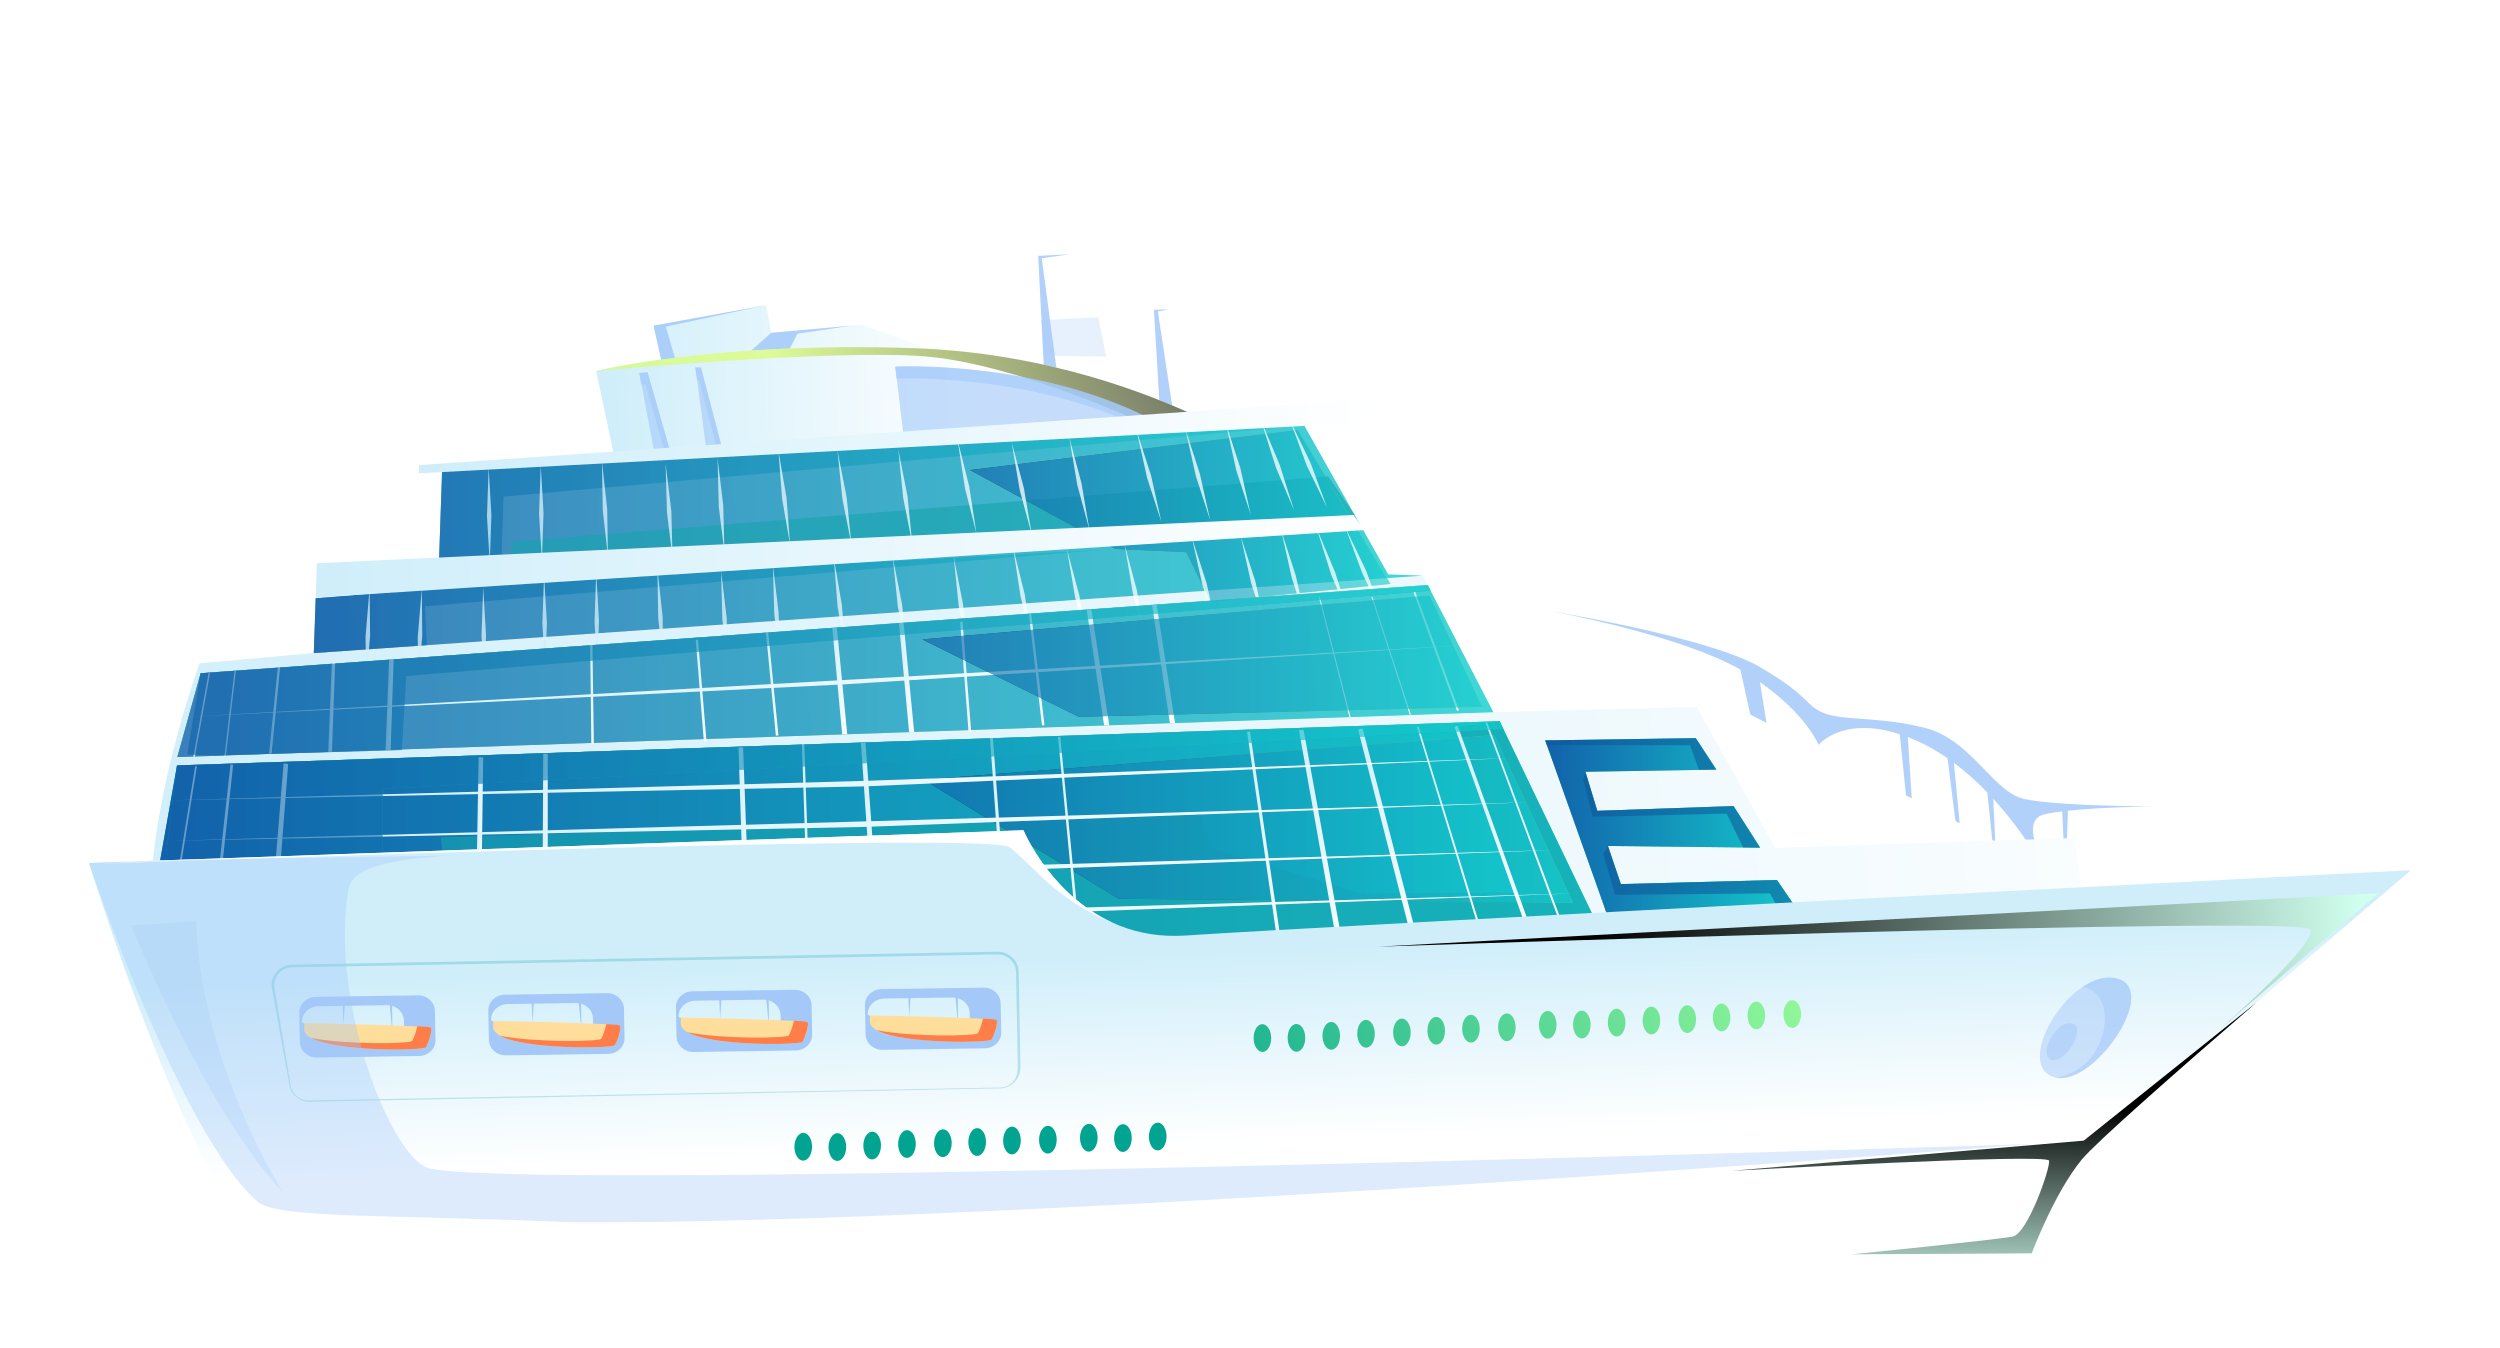 <svg width="1181" height="637" viewBox="0 0 1181 637" fill="none" xmlns="http://www.w3.org/2000/svg">
<g filter="url(#filter0_d_18_4298)">
<path d="M539.34 215.858L530.098 216.051L522.705 216.217L508.166 216.52L469.378 217.375L464.439 129.873L479.558 129.101L486.896 128.715L501.462 202.35L522.539 213.57L519.118 155.346L525.988 155.126L530.485 154.96L539.34 215.858Z" fill="white"/>
<path opacity="0.26" d="M465.984 160.17L492.855 158.902L496.524 177.456L466.84 177.015L465.984 160.17Z" fill="#A4C9F9"/>
<path opacity="0.85" d="M530.374 217.871L470.592 229.78L469.267 224.598L464.439 129.873L479.558 129.101L466.122 130.976L477.461 215.886L508.166 216.52L522.732 216.851L522.705 216.217L519.118 155.346L525.988 155.126L520.967 156.146L530.098 216.051L530.374 217.871Z" fill="#A4C9F9"/>
<path d="M951.059 387.085L950.314 408.175L948.879 408.147L948.162 392.268L948.024 388.601L947.941 386.975L951.059 387.085Z" fill="white"/>
<path d="M1006.35 392.847L1003.84 396.127L991.091 389.925C991.091 389.925 991.063 389.925 991.008 389.925C990.98 389.925 990.98 389.925 990.953 389.925C990.925 389.925 990.897 389.925 990.87 389.925C990.842 389.925 990.815 389.925 990.787 389.925C990.759 389.925 990.732 389.925 990.677 389.925C990.649 389.925 990.621 389.925 990.594 389.925C987.118 389.98 965.71 390.421 950.895 391.965C949.957 392.047 949.047 392.158 948.192 392.268C942.784 392.929 938.619 393.729 937.129 394.777C931.225 398.884 936.605 410.105 936.605 410.105L933.736 409.994C933.736 409.994 927.032 398.802 915.61 386.341C914.7 385.348 913.762 384.356 912.796 383.363C908.162 378.566 902.865 373.714 897.016 369.359C896.023 368.614 895.03 367.897 894.009 367.181C889.264 363.9 884.188 360.95 878.836 358.634C877.622 358.111 876.436 357.614 875.249 357.173C873.953 356.677 872.684 356.236 871.47 355.823C844.213 347.001 833.123 360.868 833.123 360.868C833.123 360.868 827.661 346.78 805.425 331.204C803.218 329.66 800.845 328.089 798.28 326.517C797.59 326.104 796.873 325.663 796.128 325.249C768.181 309.342 711.902 298.646 707.35 297.819C707.323 297.819 707.295 297.791 707.24 297.791C707.212 297.791 707.185 297.791 707.157 297.764C707.13 297.764 707.13 297.764 707.102 297.764C707.074 297.764 707.047 297.764 707.047 297.764L704.398 291.285C867.028 324.036 1006.35 392.847 1006.35 392.847Z" fill="white"/>
<path d="M818.528 413.468L815.659 413.358L800.816 346.56L796.099 325.332L795.299 321.693L804.513 325.856L805.368 331.287L808.458 350.53L818.528 413.468Z" fill="white"/>
<path d="M878.669 410.518L876.986 410.463L874.365 384.769L871.413 355.878L871.082 352.487L874.917 352.625L875.22 357.229L877.096 386.175L878.669 410.518Z" fill="white"/>
<path d="M900.987 411.29L899.553 411.235L897.732 396.899L893.952 367.208L892.932 359.158L896.408 363.349L896.987 369.386L899.691 397.919L900.987 411.29Z" fill="white"/>
<path d="M916.657 409.415L915.471 409.388L915.085 405.914L912.768 383.391L911.664 372.998L911.802 372.942L914.864 371.316L915.085 376.278L915.554 386.368L916.52 406.658L916.657 409.415Z" fill="white"/>
<path opacity="0.85" d="M990.593 389.925C987.117 389.98 965.709 390.421 950.894 391.965L950.343 408.202L948.908 408.147L948.191 392.268C942.784 392.93 938.618 393.729 937.128 394.777C931.224 398.884 936.604 410.105 936.604 410.105L933.735 409.994C933.735 409.994 927.031 398.802 915.61 386.341L916.575 406.631L915.141 405.887L912.796 383.336C908.161 378.539 902.864 373.687 897.016 369.331L899.747 397.892L897.76 396.872L894.008 367.181C889.263 363.9 884.187 360.95 878.835 358.635C877.621 358.111 876.435 357.615 875.249 357.173L877.125 386.148L874.394 384.742L871.442 355.85C844.185 347.028 833.095 360.895 833.095 360.895C833.095 360.895 827.632 346.808 805.397 331.232L808.486 350.502L800.845 346.532L796.127 325.304C768.181 309.398 711.902 298.701 707.35 297.874C712.453 298.729 782.444 310.528 805.728 324.284C829.894 338.565 826.253 341.956 835.412 345.788C844.571 349.62 861.951 347.332 883.525 352.9C895.608 356.016 904.161 365.003 911.858 372.915C912.961 374.073 914.065 375.176 915.141 376.251C919.969 381.075 924.603 385.045 929.762 386.313C933.818 387.306 940.549 388.05 948.053 388.546C949.046 388.601 950.039 388.684 951.032 388.739C967.778 389.814 987.31 389.897 990.593 389.925Z" fill="#A4C9F9"/>
<path d="M333.674 167.476L318.445 51L336.212 167.559L333.674 167.476Z" fill="white"/>
<path d="M324.239 162.348C323.301 161.356 316.266 124.635 316.266 124.635L326.528 160.832L324.239 162.348Z" fill="white"/>
<path d="M287.739 185.092L282.746 162.845L335.908 153.168L338.335 166.208L381.234 162.403L421.071 176.739L287.739 185.092Z" fill="url(#paint0_linear_18_4298)"/>
<path opacity="0.85" d="M335.908 153.168L288.512 163.286L294.802 184.651L319.272 183.107L338.335 166.208L376.517 162.817L350.75 166.621L342.391 182.666L287.739 185.092L282.746 162.845L335.908 153.168Z" fill="#A4C9F9"/>
<path d="M278.305 184.761L267.436 128.384L279.905 184.817L278.305 184.761Z" fill="white"/>
<path d="M564.996 219.332L266.607 235.873L255.6 184.293C256.482 184.072 312.541 170.26 405.843 173.486C467.915 175.636 517.407 194.906 543.864 207.781C557.465 214.397 564.996 219.332 564.996 219.332Z" fill="url(#paint1_linear_18_4298)"/>
<g style="mix-blend-mode:lighten" opacity="0.63">
<path d="M543.837 207.781L515.669 209.628C515.669 209.628 454.894 180.957 411.139 177.373C367.634 173.817 256.869 184.182 255.6 184.293C256.482 184.072 312.541 170.26 405.843 173.486C467.887 175.636 517.38 194.934 543.837 207.781Z" fill="url(#paint2_linear_18_4298)"/>
</g>
<path opacity="0.64" d="M284.097 227.685L275.959 185.175L279.904 184.817L292.263 227.961L308.402 226.748L302.498 182.473L305.147 182.556L316.816 227.051L401.566 220.711L396.904 182.142C396.904 182.142 467.17 178.503 523.228 209.876C579.286 241.249 284.097 227.685 284.097 227.685Z" fill="#A4C9F9"/>
<path opacity="0.64" d="M306.692 227.024L306.912 228.733C299.519 228.457 293.615 228.237 289.67 228.071L278.938 190.578L277.007 190.744L275.959 185.313L279.904 184.954L292.263 228.099L306.692 227.024Z" fill="#A4C9F9"/>
<path opacity="0.64" d="M399.883 220.959L400.545 226.445L352.598 230.029C338.473 229.725 325.534 229.339 314.803 228.981L304.126 188.318L303.216 188.29L302.443 182.611L305.092 182.694L316.761 227.189L399.883 220.959Z" fill="#A4C9F9"/>
<path opacity="0.64" d="M528.36 220.352C527.284 218.891 525.27 217.319 522.236 215.638C471.198 187.077 408.409 187.518 397.539 187.849L396.877 182.28C396.877 182.28 467.143 178.641 523.201 210.014C530.733 214.204 531.919 217.623 528.36 220.352Z" fill="#A4C9F9"/>
<path d="M957.847 433.786L426.672 486.441L45.492 425.24C48.113 377.326 68.28 322.355 68.28 322.355L122.241 317.503L123.152 291.616L180.948 286.902L182.879 231.297L587.288 204.969L629.829 280.368L646.133 280.92L679.431 345.429L775.575 343.003L812.653 409.581L954.04 404.867L957.847 433.786Z" fill="url(#paint3_linear_18_4298)"/>
<path opacity="0.79" d="M646.104 280.92L175.678 313.781L122.24 317.503L123.123 291.616L180.947 286.902L182.851 231.297L587.26 204.969L629.8 280.368L646.104 280.92Z" fill="url(#paint4_linear_18_4298)"/>
<path d="M57.629 370.572L49.656 415.48L341.397 472.85L726.826 442.139L682.409 349.702L57.629 370.572Z" fill="url(#paint5_linear_18_4298)"/>
<path d="M57.629 370.572L49.656 415.48L341.397 472.85L726.826 442.139L682.409 349.702L57.629 370.572Z" fill="url(#paint6_linear_18_4298)"/>
<path opacity="0.62" d="M182.189 404.536L540.913 393.343L546.072 409.608L617.028 431.112L689.032 430.588L661.113 352.404L682.411 349.702L726.827 442.139L243.517 462.981L183.541 415.949L182.189 404.536Z" fill="#17A3AE"/>
<g style="mix-blend-mode:screen" opacity="0.63">
<path d="M717.143 435.412L679.844 356.291L410.395 377.298L502.538 433.593L717.143 435.412Z" fill="url(#paint7_linear_18_4298)"/>
<path d="M717.143 435.412L679.844 356.291L410.395 377.298L502.538 433.593L717.143 435.412Z" fill="url(#paint8_linear_18_4298)"/>
</g>
<path opacity="0.62" d="M215.432 270.692L613.992 252.304L601.385 234.026L215.652 264.875L215.432 270.692Z" fill="#17A3AE"/>
<path d="M110.13 369.883L101.385 482.527L98.764 482.168L107.978 369.607L110.13 369.883Z" fill="url(#paint9_linear_18_4298)"/>
<path d="M84.142 370.268L72.004 482.389L70.459 482.196L82.874 370.131L84.142 370.268Z" fill="url(#paint10_linear_18_4298)"/>
<path d="M67.011 371.013L49.106 482.251L48.141 482.141L66.211 370.903L67.011 371.013Z" fill="url(#paint11_linear_18_4298)"/>
<path d="M676.534 350.226L715.985 455.758L715.074 456.144L675.762 350.53L676.534 350.226Z" fill="url(#paint12_linear_18_4298)"/>
<path d="M662.631 351.908L700.895 458.046L699.046 458.68L661.113 352.404L662.631 351.908Z" fill="url(#paint13_linear_18_4298)"/>
<path d="M644.12 352.129L676.922 458.653L676.011 459.038L643.375 352.459L644.12 352.129Z" fill="url(#paint14_linear_18_4298)"/>
<path d="M617.691 353.176L646.023 461.961L643.43 462.539L615.566 353.645L617.691 353.176Z" fill="url(#paint15_linear_18_4298)"/>
<path d="M589.798 353.7L610.02 464.883L607.399 465.214L587.646 353.976L589.798 353.7Z" fill="url(#paint16_linear_18_4298)"/>
<path d="M564.5 354.61L580.97 466.179L579.26 466.399L563.121 354.775L564.5 354.61Z" fill="url(#paint17_linear_18_4298)"/>
<path d="M474.869 357.063L485.821 469.211L484.497 469.376L473.793 357.174L474.869 357.063Z" fill="url(#paint18_linear_18_4298)"/>
<path d="M443.032 357.559L451.529 470.011L449.874 470.121L441.652 357.642L443.032 357.559Z" fill="url(#paint19_linear_18_4298)"/>
<path d="M382.863 359.875L391.056 472.547L388.408 472.602L380.711 359.903L382.863 359.875Z" fill="url(#paint20_linear_18_4298)"/>
<path d="M353.924 360.316L357.869 472.96L356.545 473.043L352.82 360.372L353.924 360.316Z" fill="url(#paint21_linear_18_4298)"/>
<path d="M325.039 362.108L329.205 474.477H326.529L322.859 362.108H325.039Z" fill="url(#paint22_linear_18_4298)"/>
<path d="M232.758 365.113L232.73 477.564L230.082 477.454L230.606 365.058L232.758 365.113Z" fill="url(#paint23_linear_18_4298)"/>
<path d="M202.245 366.822L200.783 479.77L198.135 479.604L200.094 366.657L202.245 366.822Z" fill="url(#paint24_linear_18_4298)"/>
<path d="M54.707 387.03L382.119 380.496L686.522 367.126L382.56 377.877L54.707 387.03Z" fill="url(#paint25_linear_18_4298)"/>
<path d="M54.127 406.19L381.539 399.656L695.625 388.022L381.98 397.037L54.127 406.19Z" fill="url(#paint26_linear_18_4298)"/>
<path d="M66.598 428.686L393.982 422.152L708.096 410.546L394.451 419.533L66.598 428.686Z" fill="url(#paint27_linear_18_4298)"/>
<path d="M75.783 449.197L403.195 442.663L717.282 431.057L403.636 440.044L75.783 449.197Z" fill="url(#paint28_linear_18_4298)"/>
<path d="M731.074 435.054L703.928 358.745L775.077 357.697L784.788 372.557L722.963 373.604L728.564 392.02L792.926 389.787L805.451 409.415L733.585 408.643L739.682 426.646L813.424 424.716L827.135 444.813L734.854 445.999L731.074 435.054Z" fill="url(#paint29_linear_18_4298)"/>
<path d="M731.074 435.054L703.928 358.745L775.077 357.697L784.788 372.557L722.963 373.604L728.564 392.02L792.926 389.787L805.451 409.415L733.585 408.643L739.682 426.646L813.424 424.716L827.135 444.813L734.854 445.999L731.074 435.054Z" fill="url(#paint30_linear_18_4298)"/>
<path opacity="0.53" d="M776.594 372.694L772.401 361.061L704.7 360.923L703.928 358.745L775.077 357.697L784.788 372.557L776.594 372.694Z" fill="#0E5498"/>
<path opacity="0.53" d="M728.565 392.02L792.927 389.787L805.452 409.415L797.452 409.333L789.672 393.343L726.385 394.832L721.889 377.078L722.965 373.604L728.565 392.02Z" fill="#0E5498"/>
<path opacity="0.53" d="M733.586 408.644L731.379 412.448L736.952 431.718L810.142 431.029L817.453 444.482L827.136 444.813L813.425 424.716L739.683 426.646L733.586 408.644Z" fill="#0E5498"/>
<path opacity="0.62" d="M494.592 268.734L174.767 295.393L175.678 313.781L122.24 317.503L123.123 291.616L180.947 286.902L182.851 231.297L590.129 210.042L211.9 243.592L210.494 283.925L494.592 268.734Z" fill="url(#paint31_linear_18_4298)"/>
<g style="mix-blend-mode:screen" opacity="0.63">
<path d="M500.882 268.321L534.374 269.865L545.823 293.298L630.903 284.862L587.011 212.082L432.271 231.049L500.882 268.321Z" fill="url(#paint32_linear_18_4298)"/>
<path d="M500.882 268.321L534.374 269.865L545.823 293.298L630.903 284.862L587.011 212.082L432.271 231.049L500.882 268.321Z" fill="url(#paint33_linear_18_4298)"/>
</g>
<path d="M171.844 232.592L620.283 208.58L625.138 197.25L171.982 228.705L171.844 232.592Z" fill="url(#paint34_linear_18_4298)"/>
<g opacity="0.76">
<path d="M204.839 229.863L204.039 252.91L205.363 274.855L206.136 252.386L204.839 229.863Z" fill="url(#paint35_linear_18_4298)"/>
<path d="M229.447 228.788L228.646 251.835L229.998 273.807L230.771 251.339L229.447 228.788Z" fill="url(#paint36_linear_18_4298)"/>
<path d="M258.359 226.996L258.746 250.071L261.201 271.905L260.842 249.437L258.359 226.996Z" fill="url(#paint37_linear_18_4298)"/>
<path d="M288.43 227.933L289.064 250.98L291.74 272.815L291.133 250.346L288.43 227.933Z" fill="url(#paint38_linear_18_4298)"/>
<path d="M312.955 225.369L313.562 248.416L316.238 270.251L315.659 247.782L312.955 225.369Z" fill="url(#paint39_linear_18_4298)"/>
<path d="M341.701 221.813L343.494 244.805L347.274 266.474L345.536 244.061L341.701 221.813Z" fill="url(#paint40_linear_18_4298)"/>
<path d="M369.594 221.703L371.939 244.667L376.242 266.226L373.953 243.868L369.594 221.703Z" fill="url(#paint41_linear_18_4298)"/>
<path d="M398.34 221.317L400.685 244.281L404.961 265.84L402.699 243.482L398.34 221.317Z" fill="url(#paint42_linear_18_4298)"/>
<path d="M426.369 216.906L429.873 239.705L435.28 261.015L431.859 238.795L426.369 216.906Z" fill="url(#paint43_linear_18_4298)"/>
<path d="M451.859 217.761L455.722 240.505L461.46 261.732L457.68 239.567L451.859 217.761Z" fill="url(#paint44_linear_18_4298)"/>
<path d="M479.061 215.39L482.923 238.134L488.661 259.389L484.882 237.224L479.061 215.39Z" fill="url(#paint45_linear_18_4298)"/>
<path d="M510.871 212.247L515.892 234.77L522.679 255.695L517.796 233.75L510.871 212.247Z" fill="url(#paint46_linear_18_4298)"/>
<path d="M533.906 211.42L538.927 233.916L545.714 254.84L540.831 232.896L533.906 211.42Z" fill="url(#paint47_linear_18_4298)"/>
<path d="M553.023 208.746L558.044 231.269L564.859 252.193L559.976 230.249L553.023 208.746Z" fill="url(#paint48_linear_18_4298)"/>
<path d="M569.77 207.781L576.722 229.781L585.301 250.043L578.542 228.595L569.77 207.781Z" fill="url(#paint49_linear_18_4298)"/>
<path d="M583.316 207.312L591.317 228.953L600.89 248.747L593.082 227.658L583.316 207.312Z" fill="url(#paint50_linear_18_4298)"/>
</g>
<g opacity="0.76">
<path d="M231.019 280.644L230.219 303.691L231.571 325.663L232.343 303.195L231.019 280.644Z" fill="url(#paint51_linear_18_4298)"/>
<path d="M255.656 279.569L254.855 302.643L256.18 324.588L256.952 302.12L255.656 279.569Z" fill="url(#paint52_linear_18_4298)"/>
<path d="M284.566 277.777L284.925 300.852L287.38 322.713L287.022 300.217L284.566 277.777Z" fill="url(#paint53_linear_18_4298)"/>
<path d="M148.615 286.709L146.684 309.701L146.959 331.673L148.835 309.287L148.615 286.709Z" fill="url(#paint54_linear_18_4298)"/>
<path d="M173.279 286.847L171.348 309.839L171.596 331.838L173.472 309.425L173.279 286.847Z" fill="url(#paint55_linear_18_4298)"/>
<path d="M202.245 286.461L201.473 309.535L202.852 331.48L203.597 309.012L202.245 286.461Z" fill="url(#paint56_linear_18_4298)"/>
<path d="M314.639 278.714L315.246 301.789L317.922 323.623L317.315 301.127L314.639 278.714Z" fill="url(#paint57_linear_18_4298)"/>
<path d="M339.137 276.15L339.771 299.225L342.447 321.031L341.84 298.563L339.137 276.15Z" fill="url(#paint58_linear_18_4298)"/>
<path d="M367.883 272.594L369.676 295.586L373.483 317.255L371.718 294.842L367.883 272.594Z" fill="url(#paint59_linear_18_4298)"/>
<path d="M395.801 272.511L398.118 295.448L402.422 317.034L400.16 294.649L395.801 272.511Z" fill="url(#paint60_linear_18_4298)"/>
<path d="M424.547 272.125L426.864 295.062L431.168 316.648L428.906 294.263L424.547 272.125Z" fill="url(#paint61_linear_18_4298)"/>
<path d="M452.576 267.687L456.052 290.486L461.459 311.824L458.039 289.576L452.576 267.687Z" fill="url(#paint62_linear_18_4298)"/>
<path d="M478.041 268.542L481.903 291.285L487.642 312.513L483.89 290.348L478.041 268.542Z" fill="url(#paint63_linear_18_4298)"/>
<path d="M505.27 266.198L509.104 288.942L514.842 310.17L511.091 288.005L505.27 266.198Z" fill="url(#paint64_linear_18_4298)"/>
<path d="M537.051 263.055L542.072 285.578L548.886 306.475L544.003 284.531L537.051 263.055Z" fill="url(#paint65_linear_18_4298)"/>
<path d="M560.086 262.201L565.107 284.724L571.921 305.621L567.038 283.676L560.086 262.201Z" fill="url(#paint66_linear_18_4298)"/>
<path d="M579.232 259.554L584.253 282.077L591.04 302.974L586.157 281.03L579.232 259.554Z" fill="url(#paint67_linear_18_4298)"/>
<path d="M595.979 258.562L602.903 280.589L611.483 300.824L604.724 279.376L595.979 258.562Z" fill="url(#paint68_linear_18_4298)"/>
<path d="M609.523 258.093L617.524 279.734L627.069 299.556L619.289 278.466L609.523 258.093Z" fill="url(#paint69_linear_18_4298)"/>
</g>
<path d="M123.15 291.258L123.702 275.048L613.357 252.304L618.516 259.416L123.15 291.258Z" fill="url(#paint70_linear_18_4298)"/>
<g opacity="0.79">
<path d="M679.43 345.429L656.036 346.229L653.47 346.312L619.951 347.469L617.468 347.552L589.136 348.517L586.68 348.6L558.32 349.565L555.865 349.647L529.077 350.557L526.649 350.64L498.013 351.632L495.585 351.715L466.673 352.68L464.273 352.762L437.127 353.7L434.727 353.783L405.842 354.775L403.442 354.858L374.227 355.85L371.827 355.933L340.184 357.008L337.783 357.091L308.982 358.056L306.526 358.138L277.67 359.131L275.297 359.213L247.323 360.178L244.951 360.261L215.79 361.254L213.307 361.336L188.534 362.191L186.161 362.246L158.518 363.211L156.146 363.294L131.427 364.121L129.054 364.203L104.198 365.058L101.798 365.141L90.404 365.527L77.713 365.968L75.313 366.05L57.768 366.629L68.72 327.207L68.775 327.014L81.852 326.076L84.059 325.911L105.798 324.34L107.977 324.202L130.82 322.548L132.999 322.41L157.801 320.618L159.953 320.48L186.299 318.578L188.451 318.44L212.121 316.731L214.383 316.565L242.771 314.525L244.923 314.387L272.621 312.403L274.773 312.237L303.602 310.169L305.837 310.032L333.259 308.047L335.411 307.909L367.164 305.621L369.344 305.483L398.67 303.388L400.849 303.222L429.844 301.127L432.023 300.989L459.308 299.032L461.459 298.866L487.337 297.019L489.516 296.854L518.235 294.814L520.414 294.649L544.802 292.912L546.981 292.746L575.397 290.706L577.576 290.568L603.454 288.694L605.661 288.556L633.331 286.571L635.593 286.406L648.477 285.496L649.856 288.17L679.43 345.429Z" fill="url(#paint71_linear_18_4298)"/>
<path d="M679.43 345.429L656.036 346.229L653.47 346.312L619.951 347.469L617.468 347.552L589.136 348.517L586.68 348.6L558.32 349.565L555.865 349.647L529.077 350.557L526.649 350.64L498.013 351.632L495.585 351.715L466.673 352.68L464.273 352.762L437.127 353.7L434.727 353.783L405.842 354.775L403.442 354.858L374.227 355.85L371.827 355.933L340.184 357.008L337.783 357.091L308.982 358.056L306.526 358.138L277.67 359.131L275.297 359.213L247.323 360.178L244.951 360.261L215.79 361.254L213.307 361.336L188.534 362.191L186.161 362.246L158.518 363.211L156.146 363.294L131.427 364.121L129.054 364.203L104.198 365.058L101.798 365.141L90.404 365.527L77.713 365.968L75.313 366.05L57.768 366.629L68.72 327.207L68.775 327.014L81.852 326.076L84.059 325.911L105.798 324.34L107.977 324.202L130.82 322.548L132.999 322.41L157.801 320.618L159.953 320.48L186.299 318.578L188.451 318.44L212.121 316.731L214.383 316.565L242.771 314.525L244.923 314.387L272.621 312.403L274.773 312.237L303.602 310.169L305.837 310.032L333.259 308.047L335.411 307.909L367.164 305.621L369.344 305.483L398.67 303.388L400.849 303.222L429.844 301.127L432.023 300.989L459.308 299.032L461.459 298.866L487.337 297.019L489.516 296.854L518.235 294.814L520.414 294.649L544.802 292.912L546.981 292.746L575.397 290.706L577.576 290.568L603.454 288.694L605.661 288.556L633.331 286.571L635.593 286.406L648.477 285.496L649.856 288.17L679.43 345.429Z" fill="url(#paint72_linear_18_4298)"/>
</g>
<path d="M106.322 324.202L102.294 364.975L101.107 365.058L105.218 324.34L106.322 324.202Z" fill="url(#paint73_linear_18_4298)"/>
<path d="M132.338 321.859L132.31 322.382L130.793 364.093L129.055 364.204L130.738 322.548L130.765 322.052L132.338 321.859Z" fill="url(#paint74_linear_18_4298)"/>
<path d="M158.519 363.211L156.146 363.294L157.802 320.618L159.954 320.48L158.519 363.211Z" fill="url(#paint75_linear_18_4298)"/>
<path d="M341.728 356.374L340.514 356.567L335.824 307.854L336.9 307.578L341.728 356.374Z" fill="url(#paint76_linear_18_4298)"/>
<path d="M374.227 355.85L371.826 355.933L367.164 305.621L369.343 305.483L374.227 355.85Z" fill="url(#paint77_linear_18_4298)"/>
<path d="M405.843 354.775L403.443 354.858L398.67 303.388L400.849 303.222L405.843 354.775Z" fill="url(#paint78_linear_18_4298)"/>
<path d="M498.012 351.632L495.585 351.715L487.336 297.02L489.515 296.854L498.012 351.632Z" fill="url(#paint79_linear_18_4298)"/>
<path d="M529.076 350.557L526.649 350.64L518.234 294.814L520.414 294.649L529.076 350.557Z" fill="url(#paint80_linear_18_4298)"/>
<path d="M640.449 346.394L639.98 346.698L621.883 291.12L622.297 290.789L640.449 346.394Z" fill="url(#paint81_linear_18_4298)"/>
<path d="M612.005 347.69L611.508 347.966L597.08 291.341L597.494 291.037L612.005 347.69Z" fill="url(#paint82_linear_18_4298)"/>
<path d="M663.182 344.465L662.299 344.823L641.746 288.887L642.519 288.473L663.182 344.465Z" fill="url(#paint83_linear_18_4298)"/>
<path d="M254.523 360.289L253.337 360.399L252.785 313.643L253.861 313.478L254.523 360.289Z" fill="url(#paint84_linear_18_4298)"/>
<path d="M307.74 359.214L306.499 359.434L302.692 311.686L302.664 311.521L303.768 310.997L303.795 311.41L307.74 359.214Z" fill="url(#paint85_linear_18_4298)"/>
<path d="M467.419 351.522L466.232 351.77L460.053 299.198L461.129 298.894L467.419 351.522Z" fill="url(#paint86_linear_18_4298)"/>
<path d="M432.769 354.582L431.527 354.803L427.582 303.167L427.555 302.974L428.658 302.423L428.713 302.864L432.769 354.582Z" fill="url(#paint87_linear_18_4298)"/>
<path d="M63.065 347.58L663.181 313.947L371.937 332.335L63.065 347.58Z" fill="url(#paint88_linear_18_4298)"/>
<path d="M85.411 325.856L80.721 365.858L80.031 365.968L84.776 326.049L85.411 325.856Z" fill="url(#paint89_linear_18_4298)"/>
<path d="M73.244 326.821L66.071 366.437L65.299 366.519L72.527 326.959L73.244 326.821Z" fill="url(#paint90_linear_18_4298)"/>
<g opacity="0.62">
<path d="M649.856 288.005L165.884 328.365L163.842 363.321L77.713 365.802L75.313 365.885L62.43 365.444L68.72 327.041L648.477 285.331L649.856 288.005Z" fill="#17A3AE"/>
<path d="M649.856 288.005L165.884 328.365L163.842 363.321L77.713 365.802L75.313 365.885L62.43 365.444L68.72 327.041L648.477 285.331L649.856 288.005Z" fill="url(#paint91_linear_18_4298)"/>
</g>
<g style="mix-blend-mode:screen" opacity="0.63">
<path d="M674.244 342.948L649.388 290.238L409.705 311.052L483.585 347.607L674.244 342.948Z" fill="url(#paint92_linear_18_4298)"/>
<path d="M674.244 342.948L649.388 290.238L409.705 311.052L483.585 347.607L674.244 342.948Z" fill="url(#paint93_linear_18_4298)"/>
</g>
<g opacity="0.62">
<path d="M51.809 418.072L57.63 370.572L682.41 349.702L684.175 353.424L154.766 381.654L154.628 428.493L51.809 418.072Z" fill="#17A3AE"/>
<path d="M51.809 418.072L57.63 370.572L682.41 349.702L684.175 353.424L154.766 381.654L154.628 428.493L51.809 418.072Z" fill="url(#paint94_linear_18_4298)"/>
</g>
<path d="M1113 420.057C1113 420.057 1077.27 450.327 1039.97 482.582C1002.76 514.726 963.971 548.828 957.46 556.768C944.411 572.647 933.817 601.07 933.817 601.07C933.817 601.07 901.236 601.346 848.93 601.539C708.177 602.035 108.088 606.115 98.791 598.175C62.402 567.161 16.027 416.666 16.027 416.666L35.09 416.004L59.588 415.15L457.514 401.228C457.514 401.228 470.922 433.62 502.676 446.219C502.703 446.219 502.731 446.247 502.758 446.247C511.835 449.83 522.373 451.788 534.539 450.933C589.439 447.046 1113 420.057 1113 420.057Z" fill="url(#paint95_linear_18_4298)"/>
<path d="M179.733 500.336L179.457 486.496C179.374 482.389 175.76 479.108 171.401 479.191L123.123 479.907C118.764 479.963 115.288 483.354 115.371 487.461L115.646 501.273C115.729 505.381 119.343 508.661 123.702 508.579L171.981 507.862C176.34 507.807 179.816 504.443 179.733 500.336ZM153.828 499.977L146.572 499.481C142.213 499.536 126.709 502.486 126.626 498.378L116.64 491.9C116.557 487.792 120.033 484.429 124.392 484.346L135.868 484.181L136.282 492.947L136.861 484.153L156.752 483.85C157.221 483.85 157.663 483.877 158.104 483.932L159.373 496.917L159.235 484.181C162.408 485.09 164.753 487.875 164.835 491.155L165.001 499.564C165.029 503.699 158.187 499.922 153.828 499.977Z" fill="#A4C9F9"/>
<path d="M117.66 495.208C117.66 506.097 173.939 505.601 175.181 503.727C176.422 501.824 178.27 495.814 177.608 494.601C176.946 493.388 117.743 492.313 117.743 492.313L117.66 495.208Z" fill="#FFDD9A"/>
<path d="M175.181 503.727C174.133 505.353 132.889 505.932 120.916 499.288C137.607 502.624 167.815 502.073 168.67 500.749C169.526 499.426 170.684 496.118 171.098 493.802C176.698 494.078 177.471 494.298 177.609 494.602C178.271 495.815 176.423 501.852 175.181 503.727Z" fill="#FF7D48"/>
<path d="M269.036 499.316L268.76 485.476C268.677 481.369 265.063 478.088 260.704 478.171L212.425 478.888C208.067 478.943 204.591 482.334 204.673 486.441L204.949 500.253C205.032 504.361 208.646 507.641 213.005 507.559L261.283 506.842C265.642 506.787 269.118 503.423 269.036 499.316ZM243.131 498.957L235.875 498.461C231.516 498.516 216.012 501.466 215.929 497.358L205.942 490.88C205.86 486.772 209.336 483.409 213.695 483.326L225.171 483.161L225.585 491.927L226.164 483.133L246.055 482.83C246.524 482.83 246.965 482.857 247.407 482.912L248.676 495.897L248.538 483.161C251.71 484.07 254.055 486.855 254.138 490.135L254.304 498.544C254.359 502.679 247.49 498.902 243.131 498.957Z" fill="#A4C9F9"/>
<path d="M206.99 494.188C206.99 505.077 263.269 504.581 264.511 502.706C265.752 500.804 267.601 494.794 266.938 493.581C266.276 492.368 207.073 491.293 207.073 491.293L206.99 494.188Z" fill="#FFDD9A"/>
<path d="M264.484 502.707C263.436 504.333 222.192 504.912 210.219 498.268C226.909 501.604 257.118 501.052 257.973 499.729C258.828 498.406 259.987 495.098 260.401 492.782C266.001 493.058 266.774 493.278 266.912 493.581C267.574 494.794 265.725 500.832 264.484 502.707Z" fill="#FF7D48"/>
<path d="M357.674 497.717L357.398 483.877C357.316 479.77 353.702 476.489 349.343 476.572L301.064 477.289C296.705 477.344 293.229 480.735 293.312 484.842L293.588 498.654C293.671 502.762 297.285 506.042 301.644 505.96L349.922 505.243C354.281 505.188 357.757 501.797 357.674 497.717ZM331.742 497.358L324.486 496.862C320.127 496.917 304.623 499.867 304.54 495.759L294.553 489.281C294.471 485.173 297.947 481.81 302.306 481.727L313.782 481.562L314.196 490.328L314.775 481.534L334.666 481.231C335.135 481.231 335.576 481.258 336.018 481.314L337.287 494.298L337.149 481.562C340.322 482.471 342.667 485.256 342.749 488.537L342.915 496.945C342.97 501.08 336.128 497.276 331.742 497.358Z" fill="#A4C9F9"/>
<path d="M295.602 492.589C295.602 503.478 351.881 502.982 353.122 501.108C354.364 499.205 356.212 493.196 355.55 491.983C354.888 490.77 295.684 489.694 295.684 489.694L295.602 492.589Z" fill="#FFDD9A"/>
<path d="M353.123 501.108C352.074 502.734 310.831 503.313 298.857 496.669C315.548 500.005 345.757 499.454 346.612 498.13C347.467 496.807 348.626 493.499 349.04 491.183C354.64 491.459 355.412 491.679 355.55 491.983C356.185 493.196 354.336 499.205 353.123 501.108Z" fill="#FF7D48"/>
<path d="M446.977 496.697L446.701 482.857C446.618 478.75 443.004 475.469 438.645 475.552L390.367 476.269C386.008 476.324 382.532 479.715 382.615 483.822L382.891 497.634C382.973 501.742 386.587 505.022 390.946 504.94L439.225 504.223C443.584 504.168 447.06 500.777 446.977 496.697ZM421.072 496.338L413.816 495.842C409.458 495.897 393.953 498.847 393.871 494.739L383.884 488.261C383.801 484.153 387.277 480.79 391.636 480.707L403.112 480.542L403.526 489.308L404.106 480.514L423.996 480.211C424.465 480.211 424.907 480.238 425.348 480.294L426.617 493.278L426.479 480.542C429.652 481.451 431.997 484.236 432.08 487.516L432.245 495.925C432.273 500.06 425.431 496.256 421.072 496.338Z" fill="#A4C9F9"/>
<path d="M384.904 491.569C384.904 502.458 441.183 501.962 442.425 500.088C443.666 498.213 445.515 492.175 444.853 490.962C444.19 489.749 384.987 488.674 384.987 488.674L384.904 491.569Z" fill="#FFDD9A"/>
<path d="M442.425 500.088C441.377 501.714 400.133 502.293 388.16 495.649C404.851 498.985 435.059 498.434 435.915 497.11C436.77 495.787 437.928 492.479 438.342 490.163C443.943 490.439 444.715 490.659 444.853 490.963C445.515 492.176 443.667 498.185 442.425 500.088Z" fill="#FF7D48"/>
<path opacity="0.25" d="M120.089 529.503C117.579 529.475 115.206 528.483 113.413 526.746C111.51 524.927 110.461 522.473 110.406 519.827L102.268 474.725C102.157 469.294 106.516 464.8 111.923 464.69L445.211 458.597C447.832 458.542 450.343 459.535 452.219 461.354C454.122 463.174 455.17 465.627 455.226 468.274L456.053 513.127C456.108 515.746 455.115 518.255 453.294 520.13C451.474 522.032 449.018 523.08 446.37 523.135V522.501V523.135L120.393 529.475C120.282 529.503 120.172 529.503 120.089 529.503ZM445.515 459.866C445.432 459.866 445.322 459.866 445.239 459.866L111.951 465.958C107.206 466.041 103.426 469.956 103.509 474.697L111.096 520.406C111.151 522.694 112.061 524.844 113.717 526.443C115.372 528.042 117.551 528.897 119.841 528.841L446.453 522.749C448.742 522.694 450.894 521.784 452.494 520.13C454.094 518.476 454.867 515.443 454.812 513.155L453.984 468.301C453.929 466.013 453.019 463.863 451.363 462.264C449.763 460.748 447.694 459.893 445.515 459.866Z" fill="#17A3AE"/>
<path d="M502.675 446.192C472.632 434.834 461.266 416.694 450.783 409.167C440.299 401.641 22.703 417.08 22.703 417.08L35.062 415.977L457.486 401.2C457.486 401.2 470.894 433.593 502.675 446.192Z" fill="white"/>
<g style="mix-blend-mode:screen">
<path d="M625.055 456.199L1097.63 430.946L1022.54 495.263C1022.54 495.263 1068.94 454.82 1065.36 448.039C1061.77 441.257 625.055 456.199 625.055 456.199Z" fill="url(#paint96_linear_18_4298)"/>
</g>
<path opacity="0.37" d="M934.535 549.38C926.921 549.986 455.059 587.424 244.537 586.432C161.25 582.71 105.274 584.805 95.949 576.865C59.561 545.823 16 416.638 16 416.638L35.063 415.977L59.561 415.122L186.52 413.192C168.947 414.461 140.752 416.363 138.6 428.934C129.717 480.817 157.608 553.184 175.485 560.49C206.218 573.061 924.824 549.766 934.535 549.38Z" fill="#A4C9F9"/>
<g style="mix-blend-mode:screen">
<path d="M1039.95 482.582C1002.73 514.726 963.944 548.828 957.433 556.768C944.384 572.647 933.791 601.07 933.791 601.07C933.791 601.07 901.209 601.346 848.903 601.539H848.875C848.875 601.539 917.679 594.619 924.769 593.158C931.859 591.725 942.536 560.986 942.012 557.319C941.488 553.653 791.852 562.116 791.852 562.116L958.344 547.836L1039.95 482.582Z" fill="url(#paint97_linear_18_4298)"/>
</g>
<path opacity="0.5" d="M974.151 471.251C995.09 476.765 961.405 524.899 943.418 517.538C925.403 510.205 953.212 465.737 974.151 471.251Z" fill="#A4C9F9"/>
<path opacity="0.5" d="M952.633 492.451C960.192 493.802 949.681 511.777 943.115 509.681C936.549 507.614 945.074 491.1 952.633 492.451Z" fill="#A4C9F9"/>
<path opacity="0.5" d="M945.045 518.062C969.929 514.644 975.005 479.797 959.584 475.717C958.949 475.552 958.315 475.414 957.652 475.359C963.004 471.72 968.798 469.873 974.15 471.279C994.482 476.627 963.363 522.087 945.045 518.062Z" fill="#A4C9F9"/>
<path d="M574.515 499.343C574.543 502.955 572.694 505.932 570.405 505.932C568.115 505.96 566.239 503.01 566.211 499.398C566.184 495.787 568.032 492.809 570.322 492.809C572.612 492.809 574.488 495.732 574.515 499.343Z" fill="url(#paint98_linear_18_4298)"/>
<path d="M590.599 499.26C590.627 502.872 588.778 505.849 586.489 505.849C584.199 505.877 582.295 502.927 582.295 499.316C582.268 495.704 584.116 492.727 586.406 492.727C588.696 492.699 590.599 495.621 590.599 499.26Z" fill="url(#paint99_linear_18_4298)"/>
<path d="M607.041 498.296C607.068 501.907 605.22 504.884 602.93 504.884C600.64 504.912 598.764 501.962 598.737 498.351C598.709 494.739 600.557 491.762 602.847 491.762C605.137 491.734 607.013 494.657 607.041 498.296Z" fill="url(#paint100_linear_18_4298)"/>
<path d="M623.457 497.33C623.484 500.942 621.636 503.919 619.346 503.919C617.056 503.947 615.18 500.997 615.153 497.386C615.125 493.774 616.973 490.797 619.263 490.797C621.553 490.769 623.457 493.691 623.457 497.33Z" fill="url(#paint101_linear_18_4298)"/>
<path d="M640.421 496.696C640.449 500.308 638.601 503.285 636.311 503.285C634.021 503.313 632.145 500.363 632.117 496.752C632.09 493.113 633.938 490.163 636.228 490.163C638.518 490.135 640.394 493.057 640.421 496.696Z" fill="url(#paint102_linear_18_4298)"/>
<path d="M656.617 495.897C656.644 499.536 654.796 502.486 652.506 502.486C650.216 502.513 648.34 499.563 648.313 495.952C648.285 492.341 650.134 489.363 652.423 489.363C654.713 489.336 656.589 492.258 656.617 495.897Z" fill="url(#paint103_linear_18_4298)"/>
<path d="M673.031 494.932C673.058 498.544 671.21 501.521 668.92 501.521C666.63 501.548 664.754 498.599 664.727 494.987C664.699 491.348 666.548 488.398 668.837 488.398C671.127 488.371 673.003 491.293 673.031 494.932Z" fill="url(#paint104_linear_18_4298)"/>
<path d="M689.998 494.27C690.025 497.882 688.177 500.859 685.887 500.859C683.597 500.887 681.721 497.937 681.694 494.326C681.666 490.714 683.514 487.737 685.804 487.737C688.094 487.737 689.97 490.659 689.998 494.27Z" fill="url(#paint105_linear_18_4298)"/>
<path d="M709.308 493.085C709.336 496.697 707.487 499.674 705.198 499.674C702.908 499.702 701.032 496.752 701.004 493.14C700.977 489.529 702.825 486.552 705.115 486.552C707.405 486.552 709.308 489.474 709.308 493.085Z" fill="url(#paint106_linear_18_4298)"/>
<path d="M725.419 492.975C725.447 496.586 723.599 499.564 721.309 499.564C719.019 499.591 717.143 496.642 717.116 493.03C717.088 489.419 718.936 486.441 721.226 486.441C723.516 486.441 725.392 489.364 725.419 492.975Z" fill="url(#paint107_linear_18_4298)"/>
<path d="M741.861 492.038C741.888 495.649 740.04 498.626 737.75 498.626C735.46 498.654 733.557 495.704 733.557 492.093C733.529 488.454 735.378 485.504 737.667 485.504C739.957 485.476 741.833 488.399 741.861 492.038Z" fill="url(#paint108_linear_18_4298)"/>
<path d="M758.277 491.073C758.304 494.684 756.456 497.662 754.166 497.662C751.877 497.689 750.001 494.739 749.973 491.128C749.945 487.516 751.794 484.539 754.084 484.539C756.373 484.511 758.249 487.434 758.277 491.073Z" fill="url(#paint109_linear_18_4298)"/>
<path d="M775.244 490.411C775.271 494.023 773.423 497 771.133 497C768.843 497.028 766.967 494.078 766.94 490.466C766.912 486.855 768.761 483.877 771.05 483.877C773.34 483.877 775.216 486.8 775.244 490.411Z" fill="url(#paint110_linear_18_4298)"/>
<path d="M791.437 489.612C791.465 493.223 789.616 496.201 787.326 496.201C785.037 496.228 783.133 493.278 783.133 489.667C783.106 486.055 784.954 483.078 787.244 483.078C789.533 483.078 791.409 486 791.437 489.612Z" fill="url(#paint111_linear_18_4298)"/>
<path d="M807.851 488.674C807.879 492.286 806.03 495.263 803.741 495.263C801.451 495.291 799.547 492.341 799.547 488.729C799.52 485.118 801.368 482.141 803.658 482.141C805.948 482.113 807.824 485.035 807.851 488.674Z" fill="url(#paint112_linear_18_4298)"/>
<path d="M824.818 488.013C824.845 491.624 822.997 494.602 820.707 494.602C818.418 494.629 816.514 491.679 816.514 488.068C816.486 484.429 818.335 481.479 820.625 481.479C822.914 481.479 824.79 484.401 824.818 488.013Z" fill="url(#paint113_linear_18_4298)"/>
<path d="M357.619 550.758C357.591 554.37 355.688 557.319 353.398 557.292C351.108 557.264 349.26 554.314 349.287 550.703C349.315 547.091 351.219 544.142 353.508 544.169C355.826 544.197 357.647 547.147 357.619 550.758Z" fill="url(#paint114_linear_18_4298)"/>
<path d="M373.73 550.896C373.703 554.507 371.799 557.457 369.509 557.43C367.22 557.402 365.371 554.452 365.399 550.841C365.426 547.229 367.33 544.28 369.62 544.307C371.909 544.335 373.758 547.284 373.73 550.896Z" fill="url(#paint115_linear_18_4298)"/>
<path d="M390.172 550.179C390.144 553.791 388.241 556.74 385.951 556.713C383.661 556.685 381.813 553.735 381.84 550.124C381.868 546.513 383.771 543.563 386.061 543.59C388.378 543.618 390.199 546.568 390.172 550.179Z" fill="url(#paint116_linear_18_4298)"/>
<path d="M406.615 549.462C406.587 553.074 404.684 556.024 402.394 555.996C400.104 555.968 398.256 553.019 398.284 549.407C398.311 545.796 400.215 542.846 402.504 542.873C404.794 542.901 406.643 545.851 406.615 549.462Z" fill="url(#paint117_linear_18_4298)"/>
<path d="M423.582 549.076C423.554 552.688 421.651 555.638 419.361 555.61C417.071 555.582 415.223 552.633 415.25 549.021C415.278 545.41 417.181 542.46 419.471 542.487C421.761 542.515 423.609 545.465 423.582 549.076Z" fill="url(#paint118_linear_18_4298)"/>
<path d="M439.775 548.525C439.748 552.136 437.844 555.086 435.554 555.059C433.264 555.031 431.416 552.081 431.444 548.47C431.471 544.858 433.375 541.909 435.665 541.936C437.982 541.936 439.803 544.914 439.775 548.525Z" fill="url(#paint119_linear_18_4298)"/>
<path d="M456.219 547.808C456.191 551.42 454.287 554.369 451.998 554.342C449.708 554.314 447.859 551.365 447.887 547.753C447.915 544.142 449.818 541.192 452.108 541.219C454.398 541.219 456.246 544.197 456.219 547.808Z" fill="url(#paint120_linear_18_4298)"/>
<path d="M473.183 547.422C473.156 551.034 471.252 553.984 468.962 553.956C466.673 553.928 464.824 550.979 464.852 547.367C464.879 543.756 466.783 540.806 469.073 540.833C471.363 540.861 473.211 543.783 473.183 547.422Z" fill="url(#paint121_linear_18_4298)"/>
<path d="M492.523 546.513C492.496 550.124 490.592 553.074 488.302 553.046C486.012 553.019 484.164 550.069 484.192 546.458C484.219 542.846 486.123 539.896 488.413 539.924C490.702 539.951 492.551 542.901 492.523 546.513Z" fill="url(#paint122_linear_18_4298)"/>
<path d="M508.635 546.651C508.607 550.262 506.703 553.212 504.414 553.184C502.124 553.157 500.275 550.207 500.303 546.595C500.331 542.984 502.234 540.034 504.524 540.062C506.814 540.089 508.662 543.039 508.635 546.651Z" fill="url(#paint123_linear_18_4298)"/>
<path d="M525.076 545.934C525.048 549.545 523.145 552.495 520.855 552.467C518.565 552.44 516.717 549.49 516.744 545.879C516.772 542.267 518.676 539.317 520.965 539.345C523.255 539.372 525.104 542.322 525.076 545.934Z" fill="url(#paint124_linear_18_4298)"/>
<path opacity="0.26" d="M35.918 446.164C35.918 446.164 71.672 534.824 107.425 571.93C65.326 500.611 66.761 444.179 66.761 444.179L35.918 446.164Z" fill="#A4C9F9"/>
</g>
<defs>
<filter id="filter0_d_18_4298" x="0" y="0" width="1181" height="636.026" filterUnits="userSpaceOnUse" color-interpolation-filters="sRGB">
<feFlood flood-opacity="0" result="BackgroundImageFix"/>
<feColorMatrix in="SourceAlpha" type="matrix" values="0 0 0 0 0 0 0 0 0 0 0 0 0 0 0 0 0 0 127 0" result="hardAlpha"/>
<feOffset dx="26" dy="-9"/>
<feGaussianBlur stdDeviation="21"/>
<feComposite in2="hardAlpha" operator="out"/>
<feColorMatrix type="matrix" values="0 0 0 0 0.216 0 0 0 0 0.459 0 0 0 0 0.82 0 0 0 0.1 0"/>
<feBlend mode="normal" in2="BackgroundImageFix" result="effect1_dropShadow_18_4298"/>
<feBlend mode="normal" in="SourceGraphic" in2="effect1_dropShadow_18_4298" result="shape"/>
</filter>
<linearGradient id="paint0_linear_18_4298" x1="259.336" y1="171.455" x2="435.413" y2="163.616" gradientUnits="userSpaceOnUse">
<stop stop-color="#CFEEFA"/>
<stop offset="1" stop-color="white"/>
</linearGradient>
<linearGradient id="paint1_linear_18_4298" x1="260.908" y1="206.788" x2="436.985" y2="198.948" gradientUnits="userSpaceOnUse">
<stop stop-color="#CFEEFA"/>
<stop offset="1" stop-color="white"/>
</linearGradient>
<linearGradient id="paint2_linear_18_4298" x1="546.6" y1="133.031" x2="354.045" y2="215.746" gradientUnits="userSpaceOnUse">
<stop/>
<stop offset="1" stop-color="#D9FF5E"/>
</linearGradient>
<linearGradient id="paint3_linear_18_4298" x1="-20.221" y1="408.91" x2="1080.83" y2="266.323" gradientUnits="userSpaceOnUse">
<stop stop-color="#CFEEFA"/>
<stop offset="1" stop-color="white"/>
</linearGradient>
<linearGradient id="paint4_linear_18_4298" x1="122.234" y1="261.252" x2="646.089" y2="261.252" gradientUnits="userSpaceOnUse">
<stop stop-color="#1261AA"/>
<stop offset="1" stop-color="#14CDCD"/>
</linearGradient>
<linearGradient id="paint5_linear_18_4298" x1="437.62" y1="305.469" x2="388.761" y2="414.2" gradientUnits="userSpaceOnUse">
<stop stop-color="#9FFF9A"/>
<stop offset="1" stop-color="#00A490"/>
</linearGradient>
<linearGradient id="paint6_linear_18_4298" x1="49.648" y1="411.294" x2="726.806" y2="411.294" gradientUnits="userSpaceOnUse">
<stop stop-color="#1261AA"/>
<stop offset="1" stop-color="#14CDCD"/>
</linearGradient>
<linearGradient id="paint7_linear_18_4298" x1="469.389" y1="456.194" x2="710.022" y2="328.923" gradientUnits="userSpaceOnUse">
<stop/>
<stop offset="1" stop-color="#D9FF5E"/>
</linearGradient>
<linearGradient id="paint8_linear_18_4298" x1="410.391" y1="395.863" x2="717.134" y2="395.863" gradientUnits="userSpaceOnUse">
<stop stop-color="#1261AA"/>
<stop offset="1" stop-color="#14CDCD"/>
</linearGradient>
<linearGradient id="paint9_linear_18_4298" x1="100.711" y1="425.921" x2="108.174" y2="426.18" gradientUnits="userSpaceOnUse">
<stop stop-color="#CFEEFA"/>
<stop offset="1" stop-color="white"/>
</linearGradient>
<linearGradient id="paint10_linear_18_4298" x1="75.214" y1="426.371" x2="79.329" y2="426.721" gradientUnits="userSpaceOnUse">
<stop stop-color="#CFEEFA"/>
<stop offset="1" stop-color="white"/>
</linearGradient>
<linearGradient id="paint11_linear_18_4298" x1="55.496" y1="427.043" x2="59.46" y2="427.572" gradientUnits="userSpaceOnUse">
<stop stop-color="#CFEEFA"/>
<stop offset="1" stop-color="white"/>
</linearGradient>
<linearGradient id="paint12_linear_18_4298" x1="690.711" y1="403.119" x2="700.27" y2="400.403" gradientUnits="userSpaceOnUse">
<stop stop-color="#CFEEFA"/>
<stop offset="1" stop-color="white"/>
</linearGradient>
<linearGradient id="paint13_linear_18_4298" x1="671.31" y1="406.309" x2="690.415" y2="402.691" gradientUnits="userSpaceOnUse">
<stop stop-color="#CFEEFA"/>
<stop offset="1" stop-color="white"/>
</linearGradient>
<linearGradient id="paint14_linear_18_4298" x1="655.755" y1="405.414" x2="664.014" y2="403.482" gradientUnits="userSpaceOnUse">
<stop stop-color="#CFEEFA"/>
<stop offset="1" stop-color="white"/>
</linearGradient>
<linearGradient id="paint15_linear_18_4298" x1="621.441" y1="408.823" x2="640.159" y2="406.83" gradientUnits="userSpaceOnUse">
<stop stop-color="#CFEEFA"/>
<stop offset="1" stop-color="white"/>
</linearGradient>
<linearGradient id="paint16_linear_18_4298" x1="592.013" y1="409.97" x2="605.657" y2="408.906" gradientUnits="userSpaceOnUse">
<stop stop-color="#CFEEFA"/>
<stop offset="1" stop-color="white"/>
</linearGradient>
<linearGradient id="paint17_linear_18_4298" x1="567.722" y1="410.789" x2="576.344" y2="410.08" gradientUnits="userSpaceOnUse">
<stop stop-color="#CFEEFA"/>
<stop offset="1" stop-color="white"/>
</linearGradient>
<linearGradient id="paint18_linear_18_4298" x1="476.231" y1="413.239" x2="483.358" y2="412.929" gradientUnits="userSpaceOnUse">
<stop stop-color="#CFEEFA"/>
<stop offset="1" stop-color="white"/>
</linearGradient>
<linearGradient id="paint19_linear_18_4298" x1="440.925" y1="413.458" x2="452.283" y2="413.608" gradientUnits="userSpaceOnUse">
<stop stop-color="#CFEEFA"/>
<stop offset="1" stop-color="white"/>
</linearGradient>
<linearGradient id="paint20_linear_18_4298" x1="378.758" y1="415.988" x2="393.012" y2="416.482" gradientUnits="userSpaceOnUse">
<stop stop-color="#CFEEFA"/>
<stop offset="1" stop-color="white"/>
</linearGradient>
<linearGradient id="paint21_linear_18_4298" x1="351.658" y1="416.457" x2="359.048" y2="416.611" gradientUnits="userSpaceOnUse">
<stop stop-color="#CFEEFA"/>
<stop offset="1" stop-color="white"/>
</linearGradient>
<linearGradient id="paint22_linear_18_4298" x1="320.912" y1="418.127" x2="331.138" y2="418.481" gradientUnits="userSpaceOnUse">
<stop stop-color="#CFEEFA"/>
<stop offset="1" stop-color="white"/>
</linearGradient>
<linearGradient id="paint23_linear_18_4298" x1="228.649" y1="421.195" x2="234.677" y2="421.404" gradientUnits="userSpaceOnUse">
<stop stop-color="#CFEEFA"/>
<stop offset="1" stop-color="white"/>
</linearGradient>
<linearGradient id="paint24_linear_18_4298" x1="198.13" y1="423.143" x2="202.728" y2="423.302" gradientUnits="userSpaceOnUse">
<stop stop-color="#CFEEFA"/>
<stop offset="1" stop-color="white"/>
</linearGradient>
<linearGradient id="paint25_linear_18_4298" x1="55.432" y1="366.171" x2="685.801" y2="388.01" gradientUnits="userSpaceOnUse">
<stop stop-color="#CFEEFA"/>
<stop offset="1" stop-color="white"/>
</linearGradient>
<linearGradient id="paint26_linear_18_4298" x1="54.828" y1="386.031" x2="694.937" y2="408.208" gradientUnits="userSpaceOnUse">
<stop stop-color="#CFEEFA"/>
<stop offset="1" stop-color="white"/>
</linearGradient>
<linearGradient id="paint27_linear_18_4298" x1="67.284" y1="408.541" x2="707.393" y2="430.718" gradientUnits="userSpaceOnUse">
<stop stop-color="#CFEEFA"/>
<stop offset="1" stop-color="white"/>
</linearGradient>
<linearGradient id="paint28_linear_18_4298" x1="76.479" y1="429.052" x2="716.587" y2="451.229" gradientUnits="userSpaceOnUse">
<stop stop-color="#CFEEFA"/>
<stop offset="1" stop-color="white"/>
</linearGradient>
<linearGradient id="paint29_linear_18_4298" x1="754.125" y1="347.208" x2="782.656" y2="483.89" gradientUnits="userSpaceOnUse">
<stop stop-color="#9FFF9A"/>
<stop offset="1" stop-color="#00A490"/>
</linearGradient>
<linearGradient id="paint30_linear_18_4298" x1="703.926" y1="401.861" x2="827.131" y2="401.861" gradientUnits="userSpaceOnUse">
<stop stop-color="#1261AA"/>
<stop offset="1" stop-color="#14CDCD"/>
</linearGradient>
<linearGradient id="paint31_linear_18_4298" x1="122.235" y1="263.788" x2="590.115" y2="263.788" gradientUnits="userSpaceOnUse">
<stop stop-color="#1261AA"/>
<stop offset="1" stop-color="#14CDCD"/>
</linearGradient>
<linearGradient id="paint32_linear_18_4298" x1="431.696" y1="248.028" x2="631.941" y2="254.966" gradientUnits="userSpaceOnUse">
<stop/>
<stop offset="1" stop-color="#D9FF5E"/>
</linearGradient>
<linearGradient id="paint33_linear_18_4298" x1="432.269" y1="252.702" x2="630.898" y2="252.702" gradientUnits="userSpaceOnUse">
<stop stop-color="#1261AA"/>
<stop offset="1" stop-color="#14CDCD"/>
</linearGradient>
<linearGradient id="paint34_linear_18_4298" x1="172.739" y1="207.114" x2="624.264" y2="222.757" gradientUnits="userSpaceOnUse">
<stop stop-color="#CFEEFA"/>
<stop offset="1" stop-color="white"/>
</linearGradient>
<linearGradient id="paint35_linear_18_4298" x1="194.76" y1="252.959" x2="453.384" y2="237.886" gradientUnits="userSpaceOnUse">
<stop stop-color="#CFEEFA"/>
<stop offset="1" stop-color="white"/>
</linearGradient>
<linearGradient id="paint36_linear_18_4298" x1="194.78" y1="253.324" x2="453.405" y2="238.25" gradientUnits="userSpaceOnUse">
<stop stop-color="#CFEEFA"/>
<stop offset="1" stop-color="white"/>
</linearGradient>
<linearGradient id="paint37_linear_18_4298" x1="194.769" y1="253.235" x2="453.421" y2="238.159" gradientUnits="userSpaceOnUse">
<stop stop-color="#CFEEFA"/>
<stop offset="1" stop-color="white"/>
</linearGradient>
<linearGradient id="paint38_linear_18_4298" x1="194.93" y1="255.914" x2="453.56" y2="240.84" gradientUnits="userSpaceOnUse">
<stop stop-color="#CFEEFA"/>
<stop offset="1" stop-color="white"/>
</linearGradient>
<linearGradient id="paint39_linear_18_4298" x1="194.863" y1="254.774" x2="453.494" y2="239.7" gradientUnits="userSpaceOnUse">
<stop stop-color="#CFEEFA"/>
<stop offset="1" stop-color="white"/>
</linearGradient>
<linearGradient id="paint40_linear_18_4298" x1="194.801" y1="252.845" x2="453.344" y2="237.776" gradientUnits="userSpaceOnUse">
<stop stop-color="#CFEEFA"/>
<stop offset="1" stop-color="white"/>
</linearGradient>
<linearGradient id="paint41_linear_18_4298" x1="194.88" y1="254.33" x2="453.449" y2="239.26" gradientUnits="userSpaceOnUse">
<stop stop-color="#CFEEFA"/>
<stop offset="1" stop-color="white"/>
</linearGradient>
<linearGradient id="paint42_linear_18_4298" x1="194.973" y1="255.615" x2="453.526" y2="240.546" gradientUnits="userSpaceOnUse">
<stop stop-color="#CFEEFA"/>
<stop offset="1" stop-color="white"/>
</linearGradient>
<linearGradient id="paint43_linear_18_4298" x1="194.778" y1="252.694" x2="453.368" y2="237.622" gradientUnits="userSpaceOnUse">
<stop stop-color="#CFEEFA"/>
<stop offset="1" stop-color="white"/>
</linearGradient>
<linearGradient id="paint44_linear_18_4298" x1="194.92" y1="254.975" x2="453.503" y2="239.903" gradientUnits="userSpaceOnUse">
<stop stop-color="#CFEEFA"/>
<stop offset="1" stop-color="white"/>
</linearGradient>
<linearGradient id="paint45_linear_18_4298" x1="194.879" y1="254.209" x2="453.463" y2="239.137" gradientUnits="userSpaceOnUse">
<stop stop-color="#CFEEFA"/>
<stop offset="1" stop-color="white"/>
</linearGradient>
<linearGradient id="paint46_linear_18_4298" x1="194.773" y1="252.717" x2="453.379" y2="237.644" gradientUnits="userSpaceOnUse">
<stop stop-color="#CFEEFA"/>
<stop offset="1" stop-color="white"/>
</linearGradient>
<linearGradient id="paint47_linear_18_4298" x1="194.813" y1="253.205" x2="453.41" y2="238.133" gradientUnits="userSpaceOnUse">
<stop stop-color="#CFEEFA"/>
<stop offset="1" stop-color="white"/>
</linearGradient>
<linearGradient id="paint48_linear_18_4298" x1="194.725" y1="251.668" x2="453.322" y2="236.596" gradientUnits="userSpaceOnUse">
<stop stop-color="#CFEEFA"/>
<stop offset="1" stop-color="white"/>
</linearGradient>
<linearGradient id="paint49_linear_18_4298" x1="194.686" y1="251.189" x2="453.293" y2="236.115" gradientUnits="userSpaceOnUse">
<stop stop-color="#CFEEFA"/>
<stop offset="1" stop-color="white"/>
</linearGradient>
<linearGradient id="paint50_linear_18_4298" x1="194.681" y1="251.164" x2="453.292" y2="236.091" gradientUnits="userSpaceOnUse">
<stop stop-color="#CFEEFA"/>
<stop offset="1" stop-color="white"/>
</linearGradient>
<linearGradient id="paint51_linear_18_4298" x1="220.95" y1="303.751" x2="479.575" y2="288.677" gradientUnits="userSpaceOnUse">
<stop stop-color="#CFEEFA"/>
<stop offset="1" stop-color="white"/>
</linearGradient>
<linearGradient id="paint52_linear_18_4298" x1="220.973" y1="304.116" x2="479.599" y2="289.042" gradientUnits="userSpaceOnUse">
<stop stop-color="#CFEEFA"/>
<stop offset="1" stop-color="white"/>
</linearGradient>
<linearGradient id="paint53_linear_18_4298" x1="220.969" y1="304.026" x2="479.587" y2="288.953" gradientUnits="userSpaceOnUse">
<stop stop-color="#CFEEFA"/>
<stop offset="1" stop-color="white"/>
</linearGradient>
<linearGradient id="paint54_linear_18_4298" x1="137.429" y1="309.286" x2="396.486" y2="306.956" gradientUnits="userSpaceOnUse">
<stop stop-color="#CFEEFA"/>
<stop offset="1" stop-color="white"/>
</linearGradient>
<linearGradient id="paint55_linear_18_4298" x1="137.433" y1="309.65" x2="396.489" y2="307.32" gradientUnits="userSpaceOnUse">
<stop stop-color="#CFEEFA"/>
<stop offset="1" stop-color="white"/>
</linearGradient>
<linearGradient id="paint56_linear_18_4298" x1="137.427" y1="309.559" x2="396.499" y2="307.229" gradientUnits="userSpaceOnUse">
<stop stop-color="#CFEEFA"/>
<stop offset="1" stop-color="white"/>
</linearGradient>
<linearGradient id="paint57_linear_18_4298" x1="221.122" y1="306.706" x2="479.754" y2="291.632" gradientUnits="userSpaceOnUse">
<stop stop-color="#CFEEFA"/>
<stop offset="1" stop-color="white"/>
</linearGradient>
<linearGradient id="paint58_linear_18_4298" x1="221.055" y1="305.566" x2="479.687" y2="290.492" gradientUnits="userSpaceOnUse">
<stop stop-color="#CFEEFA"/>
<stop offset="1" stop-color="white"/>
</linearGradient>
<linearGradient id="paint59_linear_18_4298" x1="220.993" y1="303.637" x2="479.536" y2="288.568" gradientUnits="userSpaceOnUse">
<stop stop-color="#CFEEFA"/>
<stop offset="1" stop-color="white"/>
</linearGradient>
<linearGradient id="paint60_linear_18_4298" x1="221.07" y1="305.122" x2="479.64" y2="290.051" gradientUnits="userSpaceOnUse">
<stop stop-color="#CFEEFA"/>
<stop offset="1" stop-color="white"/>
</linearGradient>
<linearGradient id="paint61_linear_18_4298" x1="221.151" y1="306.408" x2="479.72" y2="291.338" gradientUnits="userSpaceOnUse">
<stop stop-color="#CFEEFA"/>
<stop offset="1" stop-color="white"/>
</linearGradient>
<linearGradient id="paint62_linear_18_4298" x1="220.968" y1="303.486" x2="479.558" y2="288.414" gradientUnits="userSpaceOnUse">
<stop stop-color="#CFEEFA"/>
<stop offset="1" stop-color="white"/>
</linearGradient>
<linearGradient id="paint63_linear_18_4298" x1="221.101" y1="305.767" x2="479.696" y2="290.695" gradientUnits="userSpaceOnUse">
<stop stop-color="#CFEEFA"/>
<stop offset="1" stop-color="white"/>
</linearGradient>
<linearGradient id="paint64_linear_18_4298" x1="221.06" y1="305.001" x2="479.654" y2="289.929" gradientUnits="userSpaceOnUse">
<stop stop-color="#CFEEFA"/>
<stop offset="1" stop-color="white"/>
</linearGradient>
<linearGradient id="paint65_linear_18_4298" x1="220.974" y1="303.509" x2="479.572" y2="288.436" gradientUnits="userSpaceOnUse">
<stop stop-color="#CFEEFA"/>
<stop offset="1" stop-color="white"/>
</linearGradient>
<linearGradient id="paint66_linear_18_4298" x1="220.994" y1="303.998" x2="479.599" y2="288.925" gradientUnits="userSpaceOnUse">
<stop stop-color="#CFEEFA"/>
<stop offset="1" stop-color="white"/>
</linearGradient>
<linearGradient id="paint67_linear_18_4298" x1="220.917" y1="302.46" x2="479.515" y2="287.388" gradientUnits="userSpaceOnUse">
<stop stop-color="#CFEEFA"/>
<stop offset="1" stop-color="white"/>
</linearGradient>
<linearGradient id="paint68_linear_18_4298" x1="220.877" y1="301.98" x2="479.485" y2="286.907" gradientUnits="userSpaceOnUse">
<stop stop-color="#CFEEFA"/>
<stop offset="1" stop-color="white"/>
</linearGradient>
<linearGradient id="paint69_linear_18_4298" x1="220.871" y1="301.956" x2="479.482" y2="286.883" gradientUnits="userSpaceOnUse">
<stop stop-color="#CFEEFA"/>
<stop offset="1" stop-color="white"/>
</linearGradient>
<linearGradient id="paint70_linear_18_4298" x1="124.108" y1="263.324" x2="617.792" y2="280.428" gradientUnits="userSpaceOnUse">
<stop stop-color="#CFEEFA"/>
<stop offset="1" stop-color="white"/>
</linearGradient>
<linearGradient id="paint71_linear_18_4298" x1="600.444" y1="261.563" x2="-36.962" y2="472.098" gradientUnits="userSpaceOnUse">
<stop stop-color="#9FFF9A"/>
<stop offset="1" stop-color="#00A490"/>
</linearGradient>
<linearGradient id="paint72_linear_18_4298" x1="57.761" y1="326.074" x2="679.412" y2="326.074" gradientUnits="userSpaceOnUse">
<stop stop-color="#1261AA"/>
<stop offset="1" stop-color="#14CDCD"/>
</linearGradient>
<linearGradient id="paint73_linear_18_4298" x1="102.52" y1="344.541" x2="104.888" y2="344.705" gradientUnits="userSpaceOnUse">
<stop stop-color="#CFEEFA"/>
<stop offset="1" stop-color="white"/>
</linearGradient>
<linearGradient id="paint74_linear_18_4298" x1="129.797" y1="342.996" x2="131.597" y2="343.058" gradientUnits="userSpaceOnUse">
<stop stop-color="#CFEEFA"/>
<stop offset="1" stop-color="white"/>
</linearGradient>
<linearGradient id="paint75_linear_18_4298" x1="156.886" y1="341.836" x2="159.25" y2="341.918" gradientUnits="userSpaceOnUse">
<stop stop-color="#CFEEFA"/>
<stop offset="1" stop-color="white"/>
</linearGradient>
<linearGradient id="paint76_linear_18_4298" x1="336.595" y1="332.146" x2="340.951" y2="332.008" gradientUnits="userSpaceOnUse">
<stop stop-color="#CFEEFA"/>
<stop offset="1" stop-color="white"/>
</linearGradient>
<linearGradient id="paint77_linear_18_4298" x1="366.305" y1="330.552" x2="375.082" y2="330.856" gradientUnits="userSpaceOnUse">
<stop stop-color="#CFEEFA"/>
<stop offset="1" stop-color="white"/>
</linearGradient>
<linearGradient id="paint78_linear_18_4298" x1="397.785" y1="328.882" x2="406.722" y2="329.192" gradientUnits="userSpaceOnUse">
<stop stop-color="#CFEEFA"/>
<stop offset="1" stop-color="white"/>
</linearGradient>
<linearGradient id="paint79_linear_18_4298" x1="486.412" y1="324.074" x2="498.938" y2="324.508" gradientUnits="userSpaceOnUse">
<stop stop-color="#CFEEFA"/>
<stop offset="1" stop-color="white"/>
</linearGradient>
<linearGradient id="paint80_linear_18_4298" x1="517.28" y1="322.435" x2="530.037" y2="322.877" gradientUnits="userSpaceOnUse">
<stop stop-color="#CFEEFA"/>
<stop offset="1" stop-color="white"/>
</linearGradient>
<linearGradient id="paint81_linear_18_4298" x1="629.218" y1="319.233" x2="633.109" y2="318.219" gradientUnits="userSpaceOnUse">
<stop stop-color="#CFEEFA"/>
<stop offset="1" stop-color="white"/>
</linearGradient>
<linearGradient id="paint82_linear_18_4298" x1="602.559" y1="319.873" x2="606.509" y2="319.112" gradientUnits="userSpaceOnUse">
<stop stop-color="#CFEEFA"/>
<stop offset="1" stop-color="white"/>
</linearGradient>
<linearGradient id="paint83_linear_18_4298" x1="647.964" y1="317.609" x2="656.946" y2="315.663" gradientUnits="userSpaceOnUse">
<stop stop-color="#CFEEFA"/>
<stop offset="1" stop-color="white"/>
</linearGradient>
<linearGradient id="paint84_linear_18_4298" x1="251.992" y1="336.878" x2="255.318" y2="336.993" gradientUnits="userSpaceOnUse">
<stop stop-color="#CFEEFA"/>
<stop offset="1" stop-color="white"/>
</linearGradient>
<linearGradient id="paint85_linear_18_4298" x1="303.416" y1="335.259" x2="306.987" y2="335.146" gradientUnits="userSpaceOnUse">
<stop stop-color="#CFEEFA"/>
<stop offset="1" stop-color="white"/>
</linearGradient>
<linearGradient id="paint86_linear_18_4298" x1="461.554" y1="325.444" x2="465.905" y2="325.194" gradientUnits="userSpaceOnUse">
<stop stop-color="#CFEEFA"/>
<stop offset="1" stop-color="white"/>
</linearGradient>
<linearGradient id="paint87_linear_18_4298" x1="428.378" y1="328.67" x2="431.948" y2="328.557" gradientUnits="userSpaceOnUse">
<stop stop-color="#CFEEFA"/>
<stop offset="1" stop-color="white"/>
</linearGradient>
<linearGradient id="paint88_linear_18_4298" x1="64.001" y1="320.417" x2="662.229" y2="341.143" gradientUnits="userSpaceOnUse">
<stop stop-color="#CFEEFA"/>
<stop offset="1" stop-color="white"/>
</linearGradient>
<linearGradient id="paint89_linear_18_4298" x1="81.713" y1="345.834" x2="83.728" y2="346.002" gradientUnits="userSpaceOnUse">
<stop stop-color="#CFEEFA"/>
<stop offset="1" stop-color="white"/>
</linearGradient>
<linearGradient id="paint90_linear_18_4298" x1="68.136" y1="346.502" x2="70.415" y2="346.825" gradientUnits="userSpaceOnUse">
<stop stop-color="#CFEEFA"/>
<stop offset="1" stop-color="white"/>
</linearGradient>
<linearGradient id="paint91_linear_18_4298" x1="62.423" y1="325.62" x2="649.839" y2="325.62" gradientUnits="userSpaceOnUse">
<stop stop-color="#1261AA"/>
<stop offset="1" stop-color="#14CDCD"/>
</linearGradient>
<linearGradient id="paint92_linear_18_4298" x1="457.247" y1="371.758" x2="672.254" y2="258.041" gradientUnits="userSpaceOnUse">
<stop/>
<stop offset="1" stop-color="#D9FF5E"/>
</linearGradient>
<linearGradient id="paint93_linear_18_4298" x1="409.702" y1="318.931" x2="674.236" y2="318.931" gradientUnits="userSpaceOnUse">
<stop stop-color="#1261AA"/>
<stop offset="1" stop-color="#14CDCD"/>
</linearGradient>
<linearGradient id="paint94_linear_18_4298" x1="51.801" y1="389.109" x2="684.157" y2="389.109" gradientUnits="userSpaceOnUse">
<stop stop-color="#1261AA"/>
<stop offset="1" stop-color="#14CDCD"/>
</linearGradient>
<linearGradient id="paint95_linear_18_4298" x1="565.827" y1="456.642" x2="569.03" y2="548.918" gradientUnits="userSpaceOnUse">
<stop stop-color="#CFEEFA"/>
<stop offset="1" stop-color="white"/>
</linearGradient>
<linearGradient id="paint96_linear_18_4298" x1="729.39" y1="483.519" x2="1089.72" y2="453.702" gradientUnits="userSpaceOnUse">
<stop/>
<stop offset="1" stop-color="#D0FFEE"/>
</linearGradient>
<linearGradient id="paint97_linear_18_4298" x1="915.829" y1="532.206" x2="915.073" y2="623.378" gradientUnits="userSpaceOnUse">
<stop/>
<stop offset="1" stop-color="#D0FFEE"/>
</linearGradient>
<linearGradient id="paint98_linear_18_4298" x1="831.369" y1="405.704" x2="497.299" y2="525.766" gradientUnits="userSpaceOnUse">
<stop stop-color="#9FFF9A"/>
<stop offset="1" stop-color="#00A490"/>
</linearGradient>
<linearGradient id="paint99_linear_18_4298" x1="833.178" y1="410.731" x2="499.105" y2="530.794" gradientUnits="userSpaceOnUse">
<stop stop-color="#9FFF9A"/>
<stop offset="1" stop-color="#00A490"/>
</linearGradient>
<linearGradient id="paint100_linear_18_4298" x1="834.75" y1="415.104" x2="500.677" y2="535.168" gradientUnits="userSpaceOnUse">
<stop stop-color="#9FFF9A"/>
<stop offset="1" stop-color="#00A490"/>
</linearGradient>
<linearGradient id="paint101_linear_18_4298" x1="836.321" y1="419.474" x2="502.25" y2="539.537" gradientUnits="userSpaceOnUse">
<stop stop-color="#9FFF9A"/>
<stop offset="1" stop-color="#00A490"/>
</linearGradient>
<linearGradient id="paint102_linear_18_4298" x1="838.051" y1="424.294" x2="503.98" y2="544.357" gradientUnits="userSpaceOnUse">
<stop stop-color="#9FFF9A"/>
<stop offset="1" stop-color="#00A490"/>
</linearGradient>
<linearGradient id="paint103_linear_18_4298" x1="839.65" y1="428.733" x2="505.577" y2="548.796" gradientUnits="userSpaceOnUse">
<stop stop-color="#9FFF9A"/>
<stop offset="1" stop-color="#00A490"/>
</linearGradient>
<linearGradient id="paint104_linear_18_4298" x1="841.22" y1="433.103" x2="507.148" y2="553.167" gradientUnits="userSpaceOnUse">
<stop stop-color="#9FFF9A"/>
<stop offset="1" stop-color="#00A490"/>
</linearGradient>
<linearGradient id="paint105_linear_18_4298" x1="842.953" y1="437.923" x2="508.881" y2="557.986" gradientUnits="userSpaceOnUse">
<stop stop-color="#9FFF9A"/>
<stop offset="1" stop-color="#00A490"/>
</linearGradient>
<linearGradient id="paint106_linear_18_4298" x1="844.781" y1="443.013" x2="510.711" y2="563.075" gradientUnits="userSpaceOnUse">
<stop stop-color="#9FFF9A"/>
<stop offset="1" stop-color="#00A490"/>
</linearGradient>
<linearGradient id="paint107_linear_18_4298" x1="846.588" y1="448.039" x2="512.517" y2="568.102" gradientUnits="userSpaceOnUse">
<stop stop-color="#9FFF9A"/>
<stop offset="1" stop-color="#00A490"/>
</linearGradient>
<linearGradient id="paint108_linear_18_4298" x1="848.161" y1="452.411" x2="514.084" y2="572.475" gradientUnits="userSpaceOnUse">
<stop stop-color="#9FFF9A"/>
<stop offset="1" stop-color="#00A490"/>
</linearGradient>
<linearGradient id="paint109_linear_18_4298" x1="849.733" y1="456.782" x2="515.659" y2="576.846" gradientUnits="userSpaceOnUse">
<stop stop-color="#9FFF9A"/>
<stop offset="1" stop-color="#00A490"/>
</linearGradient>
<linearGradient id="paint110_linear_18_4298" x1="851.465" y1="461.602" x2="517.396" y2="581.663" gradientUnits="userSpaceOnUse">
<stop stop-color="#9FFF9A"/>
<stop offset="1" stop-color="#00A490"/>
</linearGradient>
<linearGradient id="paint111_linear_18_4298" x1="853.062" y1="466.041" x2="518.984" y2="586.105" gradientUnits="userSpaceOnUse">
<stop stop-color="#9FFF9A"/>
<stop offset="1" stop-color="#00A490"/>
</linearGradient>
<linearGradient id="paint112_linear_18_4298" x1="854.632" y1="470.411" x2="520.554" y2="590.477" gradientUnits="userSpaceOnUse">
<stop stop-color="#9FFF9A"/>
<stop offset="1" stop-color="#00A490"/>
</linearGradient>
<linearGradient id="paint113_linear_18_4298" x1="856.365" y1="475.231" x2="522.288" y2="595.295" gradientUnits="userSpaceOnUse">
<stop stop-color="#9FFF9A"/>
<stop offset="1" stop-color="#00A490"/>
</linearGradient>
<linearGradient id="paint114_linear_18_4298" x1="381.752" y1="689.272" x2="376.636" y2="664.186" gradientUnits="userSpaceOnUse">
<stop stop-color="#9FFF9A"/>
<stop offset="1" stop-color="#00A490"/>
</linearGradient>
<linearGradient id="paint115_linear_18_4298" x1="397.189" y1="686.124" x2="392.074" y2="661.038" gradientUnits="userSpaceOnUse">
<stop stop-color="#9FFF9A"/>
<stop offset="1" stop-color="#00A490"/>
</linearGradient>
<linearGradient id="paint116_linear_18_4298" x1="413.116" y1="682.876" x2="408" y2="657.79" gradientUnits="userSpaceOnUse">
<stop stop-color="#9FFF9A"/>
<stop offset="1" stop-color="#00A490"/>
</linearGradient>
<linearGradient id="paint117_linear_18_4298" x1="429.035" y1="679.63" x2="423.92" y2="654.544" gradientUnits="userSpaceOnUse">
<stop stop-color="#9FFF9A"/>
<stop offset="1" stop-color="#00A490"/>
</linearGradient>
<linearGradient id="paint118_linear_18_4298" x1="445.4" y1="676.293" x2="440.284" y2="651.207" gradientUnits="userSpaceOnUse">
<stop stop-color="#9FFF9A"/>
<stop offset="1" stop-color="#00A490"/>
</linearGradient>
<linearGradient id="paint119_linear_18_4298" x1="461.061" y1="673.097" x2="455.946" y2="648.011" gradientUnits="userSpaceOnUse">
<stop stop-color="#9FFF9A"/>
<stop offset="1" stop-color="#00A490"/>
</linearGradient>
<linearGradient id="paint120_linear_18_4298" x1="476.981" y1="669.853" x2="471.865" y2="644.767" gradientUnits="userSpaceOnUse">
<stop stop-color="#9FFF9A"/>
<stop offset="1" stop-color="#00A490"/>
</linearGradient>
<linearGradient id="paint121_linear_18_4298" x1="493.344" y1="666.517" x2="488.228" y2="641.431" gradientUnits="userSpaceOnUse">
<stop stop-color="#9FFF9A"/>
<stop offset="1" stop-color="#00A490"/>
</linearGradient>
<linearGradient id="paint122_linear_18_4298" x1="512.085" y1="662.695" x2="506.97" y2="637.609" gradientUnits="userSpaceOnUse">
<stop stop-color="#9FFF9A"/>
<stop offset="1" stop-color="#00A490"/>
</linearGradient>
<linearGradient id="paint123_linear_18_4298" x1="527.523" y1="659.547" x2="522.408" y2="634.461" gradientUnits="userSpaceOnUse">
<stop stop-color="#9FFF9A"/>
<stop offset="1" stop-color="#00A490"/>
</linearGradient>
<linearGradient id="paint124_linear_18_4298" x1="543.45" y1="656.299" x2="538.335" y2="631.213" gradientUnits="userSpaceOnUse">
<stop stop-color="#9FFF9A"/>
<stop offset="1" stop-color="#00A490"/>
</linearGradient>
</defs>
</svg>
